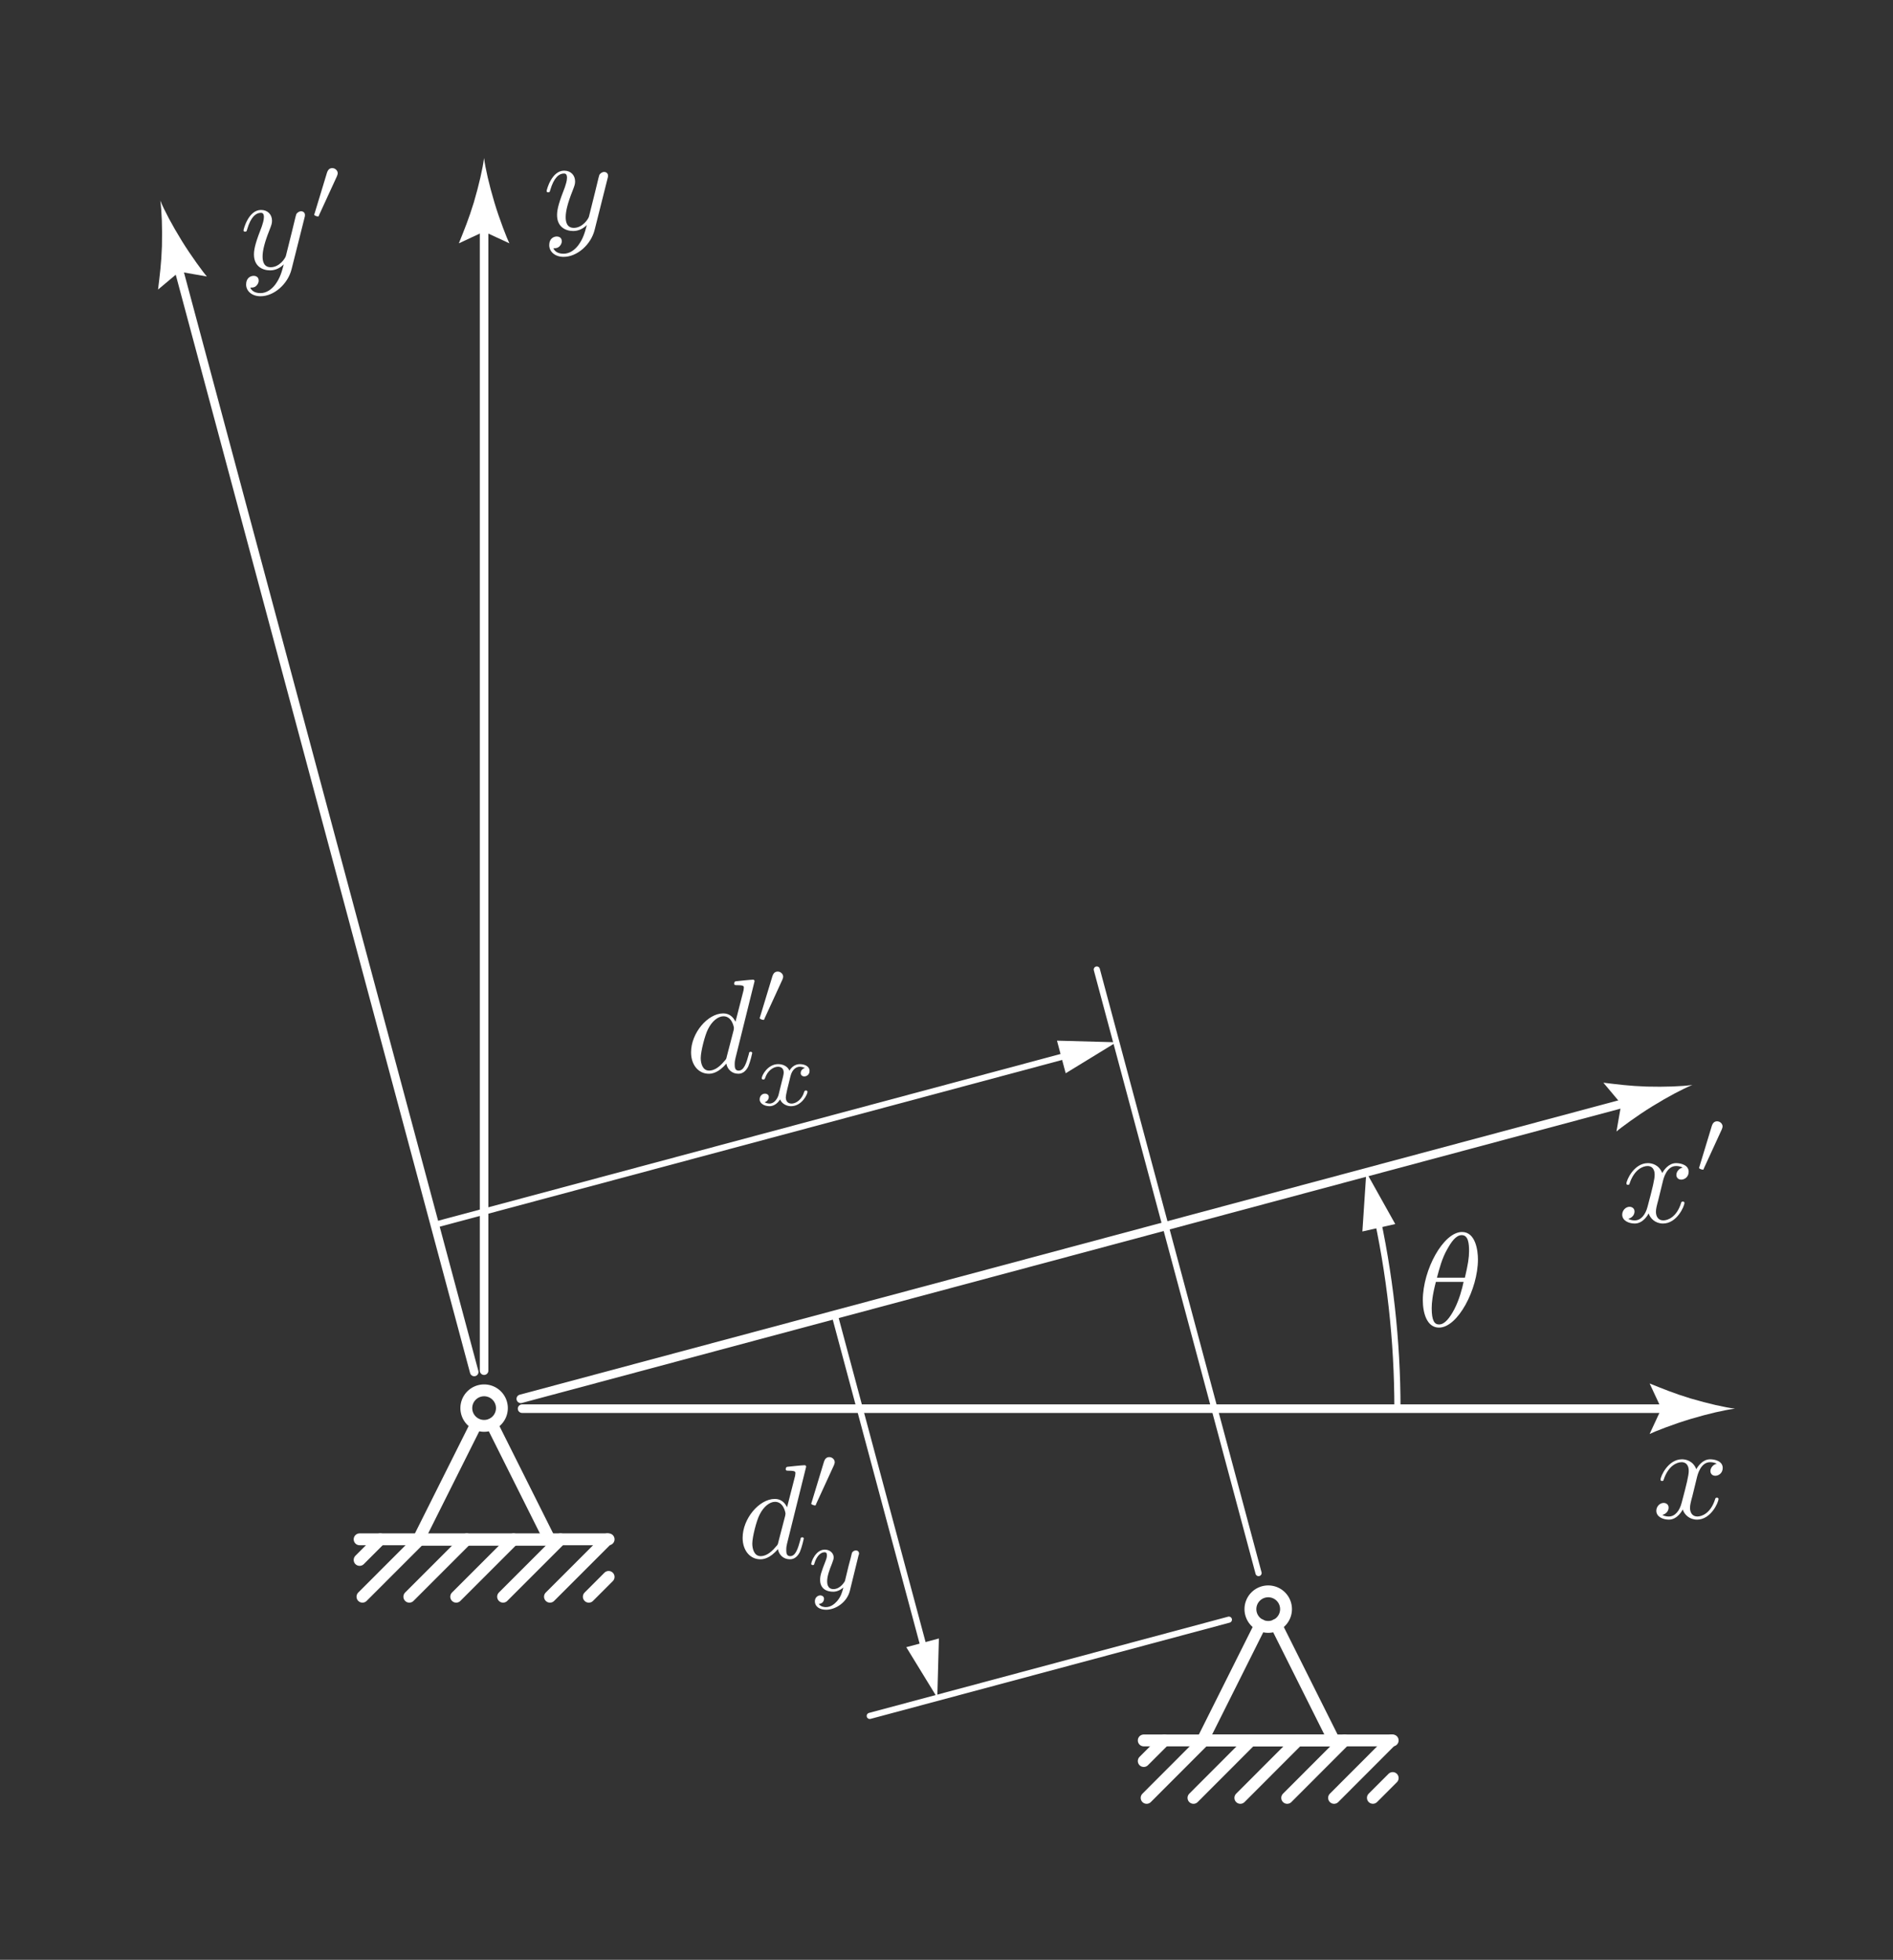 <?xml version="1.0" encoding="UTF-8" standalone="no"?>
<!-- Created with Inkscape (http://www.inkscape.org/) -->

<svg
   width="59.889mm"
   height="62.015mm"
   viewBox="0 0 59.889 62.015"
   version="1.1"
   id="svg1791"
   inkscape:version="1.1.1 (3bf5ae0d25, 2021-09-20)"
   sodipodi:docname="rm_pin_displacement_dark.svg"
   xmlns:inkscape="http://www.inkscape.org/namespaces/inkscape"
   xmlns:sodipodi="http://sodipodi.sourceforge.net/DTD/sodipodi-0.dtd"
   xmlns="http://www.w3.org/2000/svg"
   xmlns:svg="http://www.w3.org/2000/svg">
  <rect x="0" y="0" width="59.889" height="62.015" fill="#333333" stroke="none"/>
  <sodipodi:namedview
     id="namedview1793"
     pagecolor="#4d4d4d"
     bordercolor="#111111"
     borderopacity="1"
     inkscape:pageshadow="0"
     inkscape:pageopacity="0"
     inkscape:pagecheckerboard="1"
     inkscape:document-units="mm"
     showgrid="false"
     fit-margin-top="5"
     fit-margin-left="5"
     fit-margin-right="5"
     fit-margin-bottom="5"
     inkscape:zoom="3.5679132"
     inkscape:cx="110.84911"
     inkscape:cy="133.83173"
     inkscape:window-width="1920"
     inkscape:window-height="1051"
     inkscape:window-x="-9"
     inkscape:window-y="-9"
     inkscape:window-maximized="1"
     inkscape:current-layer="layer1" />
  <defs
     id="defs1788" />
  <g
     inkscape:label="Layer 1"
     inkscape:groupmode="layer"
     id="layer1"
     transform="translate(24.198,10.779)">
    <g
       id="g15441-6"
       transform="matrix(0.397,0,0,0.397,-101.18,-5.192)"
       style="display:inline;stroke-width:0.667;fill:#ffffff">
      <g
         style="fill:#ffffff;fill-opacity:1;stroke-width:0.667"
         id="g619-5"
         transform="matrix(1.333,0,0,1.333,-146.125,-129.19)">
        <g
           id="use617-5"
           transform="translate(296.09,150.471)"
           style="stroke-width:0.667;fill:#ffffff">
          <path
             style="stroke:none;stroke-width:0.667;fill:#ffffff"
             d="m 4.109,-5.438 c 0,-0.016 0,-0.094 -0.094,-0.094 -0.125,0 -0.891,0.078 -1.016,0.094 -0.062,0 -0.109,0.047 -0.109,0.141 0,0.094 0.062,0.094 0.188,0.094 0.375,0 0.391,0.062 0.391,0.141 L 3.453,-4.906 2.969,-3.016 c -0.141,-0.297 -0.375,-0.5 -0.734,-0.5 -0.922,0 -1.922,1.172 -1.922,2.328 0,0.75 0.438,1.281 1.062,1.281 0.156,0 0.562,-0.031 1.047,-0.609 0.062,0.344 0.328,0.609 0.719,0.609 0.281,0 0.469,-0.188 0.594,-0.438 0.125,-0.297 0.234,-0.781 0.234,-0.797 0,-0.078 -0.078,-0.078 -0.094,-0.078 -0.078,0 -0.094,0.031 -0.109,0.141 C 3.625,-0.562 3.484,-0.094 3.156,-0.094 c -0.219,0 -0.234,-0.203 -0.234,-0.359 0,-0.188 0.016,-0.25 0.047,-0.391 z m -1.656,4.484 c -0.031,0.141 -0.031,0.172 -0.156,0.297 -0.359,0.438 -0.672,0.562 -0.906,0.562 -0.391,0 -0.5,-0.438 -0.5,-0.75 0,-0.391 0.25,-1.375 0.438,-1.734 C 1.562,-3.047 1.922,-3.344 2.25,-3.344 c 0.516,0 0.625,0.656 0.625,0.703 0,0.047 -0.016,0.094 -0.016,0.125 z m 0,0"
             id="path1778-2" />
        </g>
      </g>
      <g
         style="fill:#ffffff;fill-opacity:1;stroke-width:0.667"
         id="g623-3"
         transform="matrix(1.333,0,0,1.333,-146.125,-129.19)">
        <g
           id="use621-7"
           transform="translate(300.238,147.578)"
           style="stroke-width:0.667;fill:#ffffff">
          <path
             style="stroke:none;stroke-width:0.667;fill:#ffffff"
             d="m 1.625,-2.641 c 0.031,-0.094 0.047,-0.125 0.047,-0.172 0,-0.172 -0.156,-0.312 -0.328,-0.312 -0.219,0 -0.281,0.188 -0.312,0.266 L 0.297,-0.438 c 0,0.016 -0.031,0.078 -0.031,0.094 0,0.062 0.172,0.109 0.219,0.109 0.047,0 0.047,0 0.078,-0.094 z m 0,0"
             id="path1782-2" />
        </g>
      </g>
      <g
         style="fill:#ffffff;fill-opacity:1;stroke-width:0.667"
         id="g627-3"
         transform="matrix(1.333,0,0,1.333,-146.125,-129.19)">
        <g
           id="use625-8"
           transform="translate(300.238,152.441)"
           style="stroke-width:0.667;fill:#ffffff">
          <path
             style="stroke:none;stroke-width:0.667;fill:#ffffff"
             d="m 1.391,-0.594 c -0.062,0.188 -0.234,0.5 -0.531,0.5 -0.016,0 -0.172,0 -0.297,-0.078 0.234,-0.078 0.25,-0.281 0.25,-0.312 0,-0.125 -0.094,-0.203 -0.234,-0.203 -0.156,0 -0.312,0.125 -0.312,0.344 0,0.266 0.312,0.406 0.594,0.406 0.25,0 0.484,-0.172 0.625,-0.406 0.125,0.297 0.438,0.406 0.656,0.406 C 2.781,0.062 3.125,-0.641 3.125,-0.797 3.125,-0.875 3.047,-0.875 3.031,-0.875 c -0.078,0 -0.078,0.031 -0.109,0.094 -0.109,0.391 -0.438,0.688 -0.75,0.688 -0.234,0 -0.344,-0.156 -0.344,-0.375 0,-0.141 0.125,-0.641 0.281,-1.266 0.109,-0.438 0.375,-0.562 0.547,-0.562 0.016,0 0.188,0 0.312,0.078 -0.188,0.047 -0.25,0.203 -0.25,0.297 0,0.125 0.094,0.203 0.219,0.203 0.125,0 0.312,-0.094 0.312,-0.328 0,-0.312 -0.359,-0.406 -0.578,-0.406 -0.281,0 -0.5,0.172 -0.625,0.391 C 1.953,-2.297 1.688,-2.453 1.375,-2.453 c -0.625,0 -0.984,0.672 -0.984,0.844 0,0.078 0.078,0.078 0.094,0.078 0.078,0 0.078,-0.031 0.109,-0.094 0.141,-0.438 0.5,-0.672 0.766,-0.672 0.188,0 0.344,0.094 0.344,0.359 0,0.109 -0.078,0.391 -0.125,0.578 z m 0,0"
             id="path1786-4" />
        </g>
      </g>
    </g>
    <g
       id="g15452-9"
       transform="matrix(0.397,0,0,0.397,-105.039,10.172)"
       style="display:inline;stroke-width:0.667;fill:#ffffff">
      <g
         style="fill:#ffffff;fill-opacity:1;stroke-width:0.667"
         id="g631-5"
         transform="matrix(1.333,0,0,1.333,-146.125,-129.19)">
        <g
           id="use629-2"
           transform="translate(306.465,150.471)"
           style="stroke-width:0.667;fill:#ffffff">
          <path
             style="stroke:none;stroke-width:0.667;fill:#ffffff"
             d="m 4.109,-5.438 c 0,-0.016 0,-0.094 -0.094,-0.094 -0.125,0 -0.891,0.078 -1.016,0.094 -0.062,0 -0.109,0.047 -0.109,0.141 0,0.094 0.062,0.094 0.188,0.094 0.375,0 0.391,0.062 0.391,0.141 L 3.453,-4.906 2.969,-3.016 c -0.141,-0.297 -0.375,-0.5 -0.734,-0.5 -0.922,0 -1.922,1.172 -1.922,2.328 0,0.75 0.438,1.281 1.062,1.281 0.156,0 0.562,-0.031 1.047,-0.609 0.062,0.344 0.328,0.609 0.719,0.609 0.281,0 0.469,-0.188 0.594,-0.438 0.125,-0.297 0.234,-0.781 0.234,-0.797 0,-0.078 -0.078,-0.078 -0.094,-0.078 -0.078,0 -0.094,0.031 -0.109,0.141 C 3.625,-0.562 3.484,-0.094 3.156,-0.094 c -0.219,0 -0.234,-0.203 -0.234,-0.359 0,-0.188 0.016,-0.25 0.047,-0.391 z m -1.656,4.484 c -0.031,0.141 -0.031,0.172 -0.156,0.297 -0.359,0.438 -0.672,0.562 -0.906,0.562 -0.391,0 -0.5,-0.438 -0.5,-0.75 0,-0.391 0.25,-1.375 0.438,-1.734 C 1.562,-3.047 1.922,-3.344 2.25,-3.344 c 0.516,0 0.625,0.656 0.625,0.703 0,0.047 -0.016,0.094 -0.016,0.125 z m 0,0"
             id="path1790-6" />
        </g>
      </g>
      <g
         style="fill:#ffffff;fill-opacity:1;stroke-width:0.667"
         id="g635-9"
         transform="matrix(1.333,0,0,1.333,-146.125,-129.19)">
        <g
           id="use633-4"
           transform="translate(310.613,147.578)"
           style="stroke-width:0.667;fill:#ffffff">
          <path
             style="stroke:none;stroke-width:0.667;fill:#ffffff"
             d="m 1.625,-2.641 c 0.031,-0.094 0.047,-0.125 0.047,-0.172 0,-0.172 -0.156,-0.312 -0.328,-0.312 -0.219,0 -0.281,0.188 -0.312,0.266 L 0.297,-0.438 c 0,0.016 -0.031,0.078 -0.031,0.094 0,0.062 0.172,0.109 0.219,0.109 0.047,0 0.047,0 0.078,-0.094 z m 0,0"
             id="path1794-3" />
        </g>
      </g>
      <g
         style="fill:#ffffff;fill-opacity:1;stroke-width:0.667"
         id="g639-7"
         transform="matrix(1.333,0,0,1.333,-146.125,-129.19)">
        <g
           id="use637-4"
           transform="translate(310.613,152.441)"
           style="stroke-width:0.667;fill:#ffffff">
          <path
             style="stroke:none;stroke-width:0.667;fill:#ffffff"
             d="M 3.094,-2.109 C 3.125,-2.188 3.125,-2.188 3.125,-2.219 c 0,-0.125 -0.094,-0.188 -0.188,-0.188 -0.062,0 -0.172,0.031 -0.234,0.141 C 2.688,-2.234 2.656,-2.062 2.625,-1.953 L 2.5,-1.484 c -0.031,0.141 -0.203,0.844 -0.219,0.906 0,0 -0.25,0.484 -0.688,0.484 -0.375,0 -0.375,-0.375 -0.375,-0.469 0,-0.297 0.125,-0.656 0.297,-1.078 0.062,-0.188 0.094,-0.25 0.094,-0.344 0,-0.266 -0.234,-0.469 -0.531,-0.469 -0.562,0 -0.812,0.75 -0.812,0.844 0,0.078 0.078,0.078 0.094,0.078 0.078,0 0.078,-0.031 0.094,-0.094 0.141,-0.469 0.391,-0.672 0.609,-0.672 0.094,0 0.141,0.047 0.141,0.188 0,0.125 -0.047,0.25 -0.078,0.328 -0.266,0.672 -0.328,0.891 -0.328,1.125 0,0.094 0,0.359 0.219,0.547 C 1.188,0.031 1.422,0.062 1.578,0.062 1.797,0.062 2,-0.031 2.188,-0.188 2.109,0.109 2.047,0.344 1.812,0.625 1.656,0.797 1.438,0.984 1.141,0.984 c -0.031,0 -0.297,0 -0.422,-0.188 C 1.031,0.766 1.031,0.5 1.031,0.484 1.031,0.312 0.859,0.281 0.812,0.281 c -0.141,0 -0.328,0.109 -0.328,0.359 0,0.297 0.266,0.5 0.672,0.5 0.562,0 1.25,-0.438 1.422,-1.141 z m 0,0"
             id="path1798-2" />
        </g>
      </g>
    </g>
    <path
       style="display:inline;fill:#ffffff;fill-opacity:1;fill-rule:nonzero;stroke:none;stroke-width:0.353"
       d="m 19.944,27.955 -0.916,-1.639 -0.124,1.873 1.041,-0.235"
       id="path2984-6-2-0"
       inkscape:transform-center-x="-1.4965532"
       inkscape:transform-center-y="3.5358152" />
    <path
       style="display:inline;fill:#ffffff;fill-opacity:1;fill-rule:nonzero;stroke:none;stroke-width:0.353"
       d="m 9.518,23.182 1.601,-0.98 -1.877,-0.051 0.275,1.031"
       id="path2984-6-2-6-4"
       inkscape:transform-center-x="3.5423218"
       inkscape:transform-center-y="1.7559652" />
    <path
       style="display:inline;fill:#ffffff;fill-opacity:1;fill-rule:nonzero;stroke:none;stroke-width:0.353"
       d="m 4.475,41.344 0.98,1.601 0.051,-1.877 -1.031,0.275"
       id="path2984-6-2-6-5-7"
       inkscape:transform-center-x="1.7559718"
       inkscape:transform-center-y="-3.5423198" />
    <g
       id="g2548-0"
       style="display:inline;stroke-width:0.874;stroke-miterlimit:4;stroke-dasharray:none"
       transform="matrix(0.429,0,0,0.429,-14.245,0.348)">
      <path
         style="fill:none;fill-opacity:1;stroke:#ffffff;stroke-width:0.874;stroke-linecap:round;stroke-linejoin:round;stroke-miterlimit:4;stroke-dasharray:none;stroke-opacity:1"
         d="M 3.32,87.604 H 21.683"
         id="path2528-5" />
      <path
         style="fill:none;fill-opacity:1;stroke:#ffffff;stroke-width:0.874;stroke-linecap:round;stroke-linejoin:round;stroke-miterlimit:4;stroke-dasharray:none;stroke-opacity:1"
         d="m 4.839,87.604 -1.519,1.52"
         id="path2530-2" />
      <path
         style="fill:none;fill-opacity:1;stroke:#ffffff;stroke-width:0.874;stroke-linecap:round;stroke-linejoin:round;stroke-miterlimit:4;stroke-dasharray:none;stroke-opacity:1"
         d="m 11.219,87.604 -4.233,4.234"
         id="path2532-7" />
      <path
         style="fill:none;fill-opacity:1;stroke:#ffffff;stroke-width:0.874;stroke-linecap:round;stroke-linejoin:round;stroke-miterlimit:4;stroke-dasharray:none;stroke-opacity:1"
         d="m 14.676,87.604 -4.233,4.234"
         id="path2534-5" />
      <path
         style="fill:none;fill-opacity:1;stroke:#ffffff;stroke-width:0.874;stroke-linecap:round;stroke-linejoin:round;stroke-miterlimit:4;stroke-dasharray:none;stroke-opacity:1"
         d="m 21.683,90.377 -1.461,1.462"
         id="path2536-3" />
      <path
         style="fill:none;fill-opacity:1;stroke:#ffffff;stroke-width:0.874;stroke-linecap:round;stroke-linejoin:round;stroke-miterlimit:4;stroke-dasharray:none;stroke-opacity:1"
         d="m 18.133,87.604 -4.233,4.234"
         id="path2538-0" />
      <path
         style="fill:none;fill-opacity:1;stroke:#ffffff;stroke-width:0.874;stroke-linecap:round;stroke-linejoin:round;stroke-miterlimit:4;stroke-dasharray:none;stroke-opacity:1"
         d="m 21.59,87.604 -4.233,4.234"
         id="path2540-1" />
      <path
         style="fill:none;fill-opacity:1;stroke:#ffffff;stroke-width:0.874;stroke-linecap:round;stroke-linejoin:round;stroke-miterlimit:4;stroke-dasharray:none;stroke-opacity:1"
         d="m 7.762,87.604 -4.233,4.234"
         id="path2542-7" />
      <path
         style="fill:none;fill-opacity:1;stroke:#ffffff;stroke-width:0.874;stroke-linecap:round;stroke-linejoin:round;stroke-miterlimit:4;stroke-dasharray:none;stroke-opacity:1"
         d="m 13.813,77.926 a 1.312,1.31 0 0 1 -1.312,1.31 1.312,1.31 0 0 1 -1.312,-1.31 1.312,1.31 0 0 1 1.312,-1.31 1.312,1.31 0 0 1 1.312,1.31 z"
         id="path2544-6" />
      <path
         id="path2546-2"
         style="fill:none;fill-opacity:1;stroke:#ffffff;stroke-width:0.945;stroke-linecap:round;stroke-linejoin:round;stroke-miterlimit:4;stroke-dasharray:none;stroke-opacity:1"
         d="m 16.706,79.568 4.606,9.208 H 10.84 l 4.606,-9.208"
         transform="matrix(0.925,0,0,0.925,-2.375,5.52)" />
    </g>
    <path
       style="display:inline;fill:none;stroke:#ffffff;stroke-width:0.195;stroke-linecap:round;stroke-linejoin:miter;stroke-miterlimit:4;stroke-dasharray:none;stroke-opacity:1"
       d="M 2.207,30.824 4.99,41.206"
       id="path5313-2"
       sodipodi:nodetypes="cc" />
    <path
       style="display:inline;fill:none;stroke:#ffffff;stroke-width:0.195;stroke-linecap:round;stroke-linejoin:miter;stroke-miterlimit:4;stroke-dasharray:none;stroke-opacity:1"
       d="M 9.38,22.667 -10.443,27.979"
       id="path5755-9"
       sodipodi:nodetypes="cc" />
    <path
       id="path6453-3-51"
       style="display:inline;fill:none;stroke:#ffffff;stroke-width:0.195;stroke-linecap:round;stroke-miterlimit:4;stroke-dasharray:none"
       d="m 19.299,27.413 c 0.474,2.093 0.714,4.234 0.714,6.383"
       sodipodi:nodetypes="cc" />
    <g
       style="display:inline;fill:#ffffff;fill-opacity:1;stroke-width:0.667"
       id="g178-1-1-5"
       transform="matrix(0.529,0,0,0.529,-96.533,-64.145)">
      <g
         id="use176-0-5-9"
         transform="translate(169.195,114.605)"
         style="stroke-width:0.667;fill:#ffffff">
        <path
           style="stroke:none;stroke-width:0.667;fill:#ffffff"
           d="m 3.875,-3.031 c 0.031,-0.109 0.031,-0.125 0.031,-0.188 0,-0.141 -0.109,-0.219 -0.234,-0.219 -0.078,0 -0.203,0.047 -0.281,0.172 C 3.375,-3.234 3.312,-2.984 3.281,-2.844 3.234,-2.625 3.172,-2.422 3.125,-2.203 l -0.359,1.438 c -0.031,0.125 -0.375,0.672 -0.906,0.672 C 1.453,-0.094 1.375,-0.438 1.375,-0.734 1.375,-1.094 1.5,-1.594 1.781,-2.297 1.906,-2.625 1.938,-2.703 1.938,-2.875 c 0,-0.359 -0.25,-0.641 -0.656,-0.641 -0.75,0 -1.047,1.156 -1.047,1.219 0,0.078 0.078,0.078 0.094,0.078 0.078,0 0.094,-0.016 0.125,-0.141 0.219,-0.75 0.531,-0.984 0.812,-0.984 0.062,0 0.188,0 0.188,0.25 0,0.203 -0.078,0.406 -0.125,0.562 C 1,-1.688 0.859,-1.234 0.859,-0.859 c 0,0.703 0.5,0.953 0.969,0.953 0.312,0 0.594,-0.141 0.812,-0.359 C 2.531,0.141 2.438,0.531 2.125,0.953 c -0.219,0.281 -0.516,0.5 -0.875,0.5 -0.125,0 -0.484,-0.016 -0.609,-0.328 0.125,0 0.234,0 0.344,-0.094 0.078,-0.078 0.156,-0.172 0.156,-0.328 0,-0.25 -0.219,-0.281 -0.297,-0.281 -0.188,0 -0.453,0.125 -0.453,0.516 0,0.406 0.359,0.703 0.859,0.703 0.812,0 1.641,-0.734 1.859,-1.625 z m 0,0"
           id="path1505-8-2-9" />
      </g>
    </g>
    <g
       style="display:inline;fill:#ffffff;fill-opacity:1;stroke-width:0.667"
       id="g174-1-2-40"
       transform="matrix(0.529,0,0,0.529,-57.843,-23.368)">
      <g
         id="use172-7-4-6"
         transform="translate(162.425,114.605)"
         style="stroke-width:0.667;fill:#ffffff">
        <path
           style="stroke:none;stroke-width:0.667;fill:#ffffff"
           d="m 2.656,-2.406 c 0.047,-0.203 0.234,-0.938 0.797,-0.938 0.031,0 0.234,0 0.391,0.094 -0.219,0.047 -0.375,0.25 -0.375,0.438 0,0.125 0.078,0.281 0.297,0.281 0.172,0 0.438,-0.141 0.438,-0.469 0,-0.406 -0.469,-0.516 -0.75,-0.516 C 3,-3.516 2.719,-3.094 2.625,-2.922 2.422,-3.438 1.984,-3.516 1.766,-3.516 c -0.828,0 -1.281,1.016 -1.281,1.219 0,0.078 0.078,0.078 0.094,0.078 0.062,0 0.078,-0.016 0.094,-0.078 C 0.953,-3.141 1.469,-3.344 1.75,-3.344 c 0.141,0 0.422,0.062 0.422,0.531 0,0.25 -0.125,0.781 -0.422,1.891 -0.125,0.5 -0.406,0.828 -0.766,0.828 -0.047,0 -0.234,0 -0.391,-0.094 0.188,-0.047 0.375,-0.203 0.375,-0.438 0,-0.219 -0.188,-0.281 -0.297,-0.281 -0.234,0 -0.438,0.219 -0.438,0.469 0,0.359 0.391,0.531 0.75,0.531 0.516,0 0.812,-0.562 0.828,-0.609 0.094,0.297 0.391,0.609 0.859,0.609 0.828,0 1.281,-1.031 1.281,-1.234 0,-0.078 -0.078,-0.078 -0.094,-0.078 -0.078,0 -0.094,0.031 -0.109,0.094 -0.266,0.844 -0.797,1.031 -1.062,1.031 -0.312,0 -0.438,-0.25 -0.438,-0.516 0,-0.172 0.047,-0.359 0.141,-0.703 z m 0,0"
           id="path1501-15-8-2" />
      </g>
    </g>
    <g
       id="g1932-5-2"
       transform="matrix(1.5,0,0,1.5,40.562,-178.877)"
       style="display:inline;stroke-width:0.667;fill:#ffffff">
      <g
         style="display:inline;fill:#ffffff;fill-opacity:1;stroke-width:0.667"
         id="g182-3-2-38"
         transform="matrix(0.353,0,0,0.353,-71.027,97.388)">
        <g
           id="use180-0-0-6"
           transform="translate(175.598,114.605)"
           style="stroke-width:0.667;fill:#ffffff">
          <path
             style="stroke:none;stroke-width:0.667;fill:#ffffff"
             d="m 2.656,-2.406 c 0.047,-0.203 0.234,-0.938 0.797,-0.938 0.031,0 0.234,0 0.391,0.094 -0.219,0.047 -0.375,0.25 -0.375,0.438 0,0.125 0.078,0.281 0.297,0.281 0.172,0 0.438,-0.141 0.438,-0.469 0,-0.406 -0.469,-0.516 -0.75,-0.516 C 3,-3.516 2.719,-3.094 2.625,-2.922 2.422,-3.438 1.984,-3.516 1.766,-3.516 c -0.828,0 -1.281,1.016 -1.281,1.219 0,0.078 0.078,0.078 0.094,0.078 0.062,0 0.078,-0.016 0.094,-0.078 C 0.953,-3.141 1.469,-3.344 1.75,-3.344 c 0.141,0 0.422,0.062 0.422,0.531 0,0.25 -0.125,0.781 -0.422,1.891 -0.125,0.5 -0.406,0.828 -0.766,0.828 -0.047,0 -0.234,0 -0.391,-0.094 0.188,-0.047 0.375,-0.203 0.375,-0.438 0,-0.219 -0.188,-0.281 -0.297,-0.281 -0.234,0 -0.438,0.219 -0.438,0.469 0,0.359 0.391,0.531 0.75,0.531 0.516,0 0.812,-0.562 0.828,-0.609 0.094,0.297 0.391,0.609 0.859,0.609 0.828,0 1.281,-1.031 1.281,-1.234 0,-0.078 -0.078,-0.078 -0.094,-0.078 -0.078,0 -0.094,0.031 -0.109,0.094 -0.266,0.844 -0.797,1.031 -1.062,1.031 -0.312,0 -0.438,-0.25 -0.438,-0.516 0,-0.172 0.047,-0.359 0.141,-0.703 z m 0,0"
             id="path1509-1-8-25" />
        </g>
      </g>
      <g
         style="display:inline;fill:#ffffff;fill-opacity:1;stroke-width:0.667"
         id="g186-2-0-0"
         transform="matrix(0.353,0,0,0.353,-71.027,97.388)">
        <g
           id="use184-1-2-98"
           transform="translate(180.156,111.713)"
           style="stroke-width:0.667;fill:#ffffff">
          <path
             style="stroke:none;stroke-width:0.667;fill:#ffffff"
             d="m 1.625,-2.641 c 0.031,-0.094 0.047,-0.125 0.047,-0.172 0,-0.172 -0.156,-0.312 -0.328,-0.312 -0.219,0 -0.281,0.188 -0.312,0.266 L 0.297,-0.438 c 0,0.016 -0.031,0.078 -0.031,0.094 0,0.062 0.172,0.109 0.219,0.109 0.047,0 0.047,0 0.078,-0.094 z m 0,0"
             id="path1513-43-0-87" />
        </g>
      </g>
    </g>
    <g
       id="g1924-4-27"
       transform="matrix(1.5,0,0,1.5,-7.827,-209.039)"
       style="display:inline;stroke-width:0.667;fill:#ffffff">
      <g
         style="display:inline;fill:#ffffff;fill-opacity:1;stroke-width:0.667"
         id="g190-7-2-3"
         transform="matrix(0.353,0,0,0.353,-71.027,97.388)">
        <g
           id="use188-8-2-8"
           transform="translate(184.606,114.605)"
           style="stroke-width:0.667;fill:#ffffff">
          <path
             style="stroke:none;stroke-width:0.667;fill:#ffffff"
             d="m 3.875,-3.031 c 0.031,-0.109 0.031,-0.125 0.031,-0.188 0,-0.141 -0.109,-0.219 -0.234,-0.219 -0.078,0 -0.203,0.047 -0.281,0.172 C 3.375,-3.234 3.312,-2.984 3.281,-2.844 3.234,-2.625 3.172,-2.422 3.125,-2.203 l -0.359,1.438 c -0.031,0.125 -0.375,0.672 -0.906,0.672 C 1.453,-0.094 1.375,-0.438 1.375,-0.734 1.375,-1.094 1.5,-1.594 1.781,-2.297 1.906,-2.625 1.938,-2.703 1.938,-2.875 c 0,-0.359 -0.25,-0.641 -0.656,-0.641 -0.75,0 -1.047,1.156 -1.047,1.219 0,0.078 0.078,0.078 0.094,0.078 0.078,0 0.094,-0.016 0.125,-0.141 0.219,-0.75 0.531,-0.984 0.812,-0.984 0.062,0 0.188,0 0.188,0.25 0,0.203 -0.078,0.406 -0.125,0.562 C 1,-1.688 0.859,-1.234 0.859,-0.859 c 0,0.703 0.5,0.953 0.969,0.953 0.312,0 0.594,-0.141 0.812,-0.359 C 2.531,0.141 2.438,0.531 2.125,0.953 c -0.219,0.281 -0.516,0.5 -0.875,0.5 -0.125,0 -0.484,-0.016 -0.609,-0.328 0.125,0 0.234,0 0.344,-0.094 0.078,-0.078 0.156,-0.172 0.156,-0.328 0,-0.25 -0.219,-0.281 -0.297,-0.281 -0.188,0 -0.453,0.125 -0.453,0.516 0,0.406 0.359,0.703 0.859,0.703 0.812,0 1.641,-0.734 1.859,-1.625 z m 0,0"
             id="path1517-4-9-8" />
        </g>
      </g>
      <g
         style="display:inline;fill:#ffffff;fill-opacity:1;stroke-width:0.667"
         id="g194-6-9-9"
         transform="matrix(0.353,0,0,0.353,-71.027,97.388)">
        <g
           id="use192-6-1-9"
           transform="translate(188.799,111.713)"
           style="stroke-width:0.667;fill:#ffffff">
          <path
             style="stroke:none;stroke-width:0.667;fill:#ffffff"
             d="m 1.625,-2.641 c 0.031,-0.094 0.047,-0.125 0.047,-0.172 0,-0.172 -0.156,-0.312 -0.328,-0.312 -0.219,0 -0.281,0.188 -0.312,0.266 L 0.297,-0.438 c 0,0.016 -0.031,0.078 -0.031,0.094 0,0.062 0.172,0.109 0.219,0.109 0.047,0 0.047,0 0.078,-0.094 z m 0,0"
             id="path1521-1-4-1" />
        </g>
      </g>
    </g>
    <g
       style="display:inline;fill:#ffffff;fill-opacity:1;stroke-width:0.667"
       id="g198-0-1"
       transform="matrix(0.529,0,0,0.529,-81.587,-29.445)">
      <g
         id="use196-43-4"
         transform="translate(193.25,114.605)"
         style="stroke-width:0.667;fill:#ffffff">
        <path
           style="stroke:none;stroke-width:0.667;fill:#ffffff"
           d="M 3.625,-3.984 C 3.625,-4.516 3.484,-5.625 2.672,-5.625 c -1.109,0 -2.344,2.25 -2.344,4.078 0,0.75 0.234,1.641 0.969,1.641 1.125,0 2.328,-2.297 2.328,-4.078 z m -2.453,1.094 C 1.312,-3.406 1.469,-4.047 1.797,-4.609 2.016,-5 2.297,-5.438 2.656,-5.438 c 0.391,0 0.438,0.5 0.438,0.953 0,0.391 -0.062,0.797 -0.25,1.594 z m 1.594,0.25 c -0.078,0.375 -0.25,1.047 -0.547,1.625 -0.281,0.531 -0.578,0.922 -0.922,0.922 -0.266,0 -0.438,-0.219 -0.438,-0.969 0,-0.328 0.047,-0.797 0.25,-1.578 z m 0,0"
           id="path1525-2-49" />
      </g>
    </g>
    <path
       id="path7371-6"
       d="m 27.991,32.998 0.372,0.798 -0.372,0.801 c 0.15,-0.075 0.765,-0.316 1.293,-0.473 0.564,-0.169 1.077,-0.286 1.407,-0.328 -0.33,-0.042 -0.843,-0.158 -1.407,-0.324 -0.528,-0.161 -0.87,-0.304 -1.293,-0.473 z"
       style="display:inline;fill:#ffffff;fill-opacity:1;fill-rule:nonzero;stroke:none;stroke-width:0.353"
       sodipodi:nodetypes="ccccccc"
       inkscape:transform-center-x="1.3502696"
       inkscape:transform-center-y="0.0018104153" />
    <path
       id="path10131-5-6-0"
       d="m 26.528,23.481 0.566,0.675 -0.152,0.87 c 0.125,-0.112 0.657,-0.503 1.126,-0.792 0.501,-0.309 0.966,-0.555 1.274,-0.681 -0.33,0.045 -0.855,0.066 -1.443,0.051 -0.552,-0.019 -0.919,-0.068 -1.371,-0.123 z"
       style="display:inline;fill:#ffffff;fill-opacity:1;fill-rule:nonzero;stroke:none;stroke-width:0.353"
       sodipodi:nodetypes="ccccccc"
       inkscape:transform-center-x="5.3187525"
       inkscape:transform-center-y="2.6473407" />
    <path
       id="path7395-3"
       d="m -19.198,-1.616 0.675,-0.566 0.87,0.152 c -0.112,-0.125 -0.503,-0.657 -0.792,-1.126 -0.309,-0.501 -0.555,-0.966 -0.681,-1.274 0.045,0.33 0.066,0.855 0.051,1.443 -0.019,0.552 -0.068,0.919 -0.123,1.371 z"
       style="display:inline;fill:#ffffff;fill-opacity:1;fill-rule:nonzero;stroke:none;stroke-width:0.353"
       sodipodi:nodetypes="ccccccc"
       inkscape:transform-center-x="-2.6473625"
       inkscape:transform-center-y="5.3187457" />
    <path
       id="path10131-5-6-2-42"
       d="m -9.682,-3.079 0.798,-0.372 0.801,0.372 c -0.075,-0.15 -0.316,-0.765 -0.473,-1.293 -0.169,-0.564 -0.286,-1.077 -0.328,-1.407 -0.042,0.33 -0.158,0.843 -0.324,1.407 -0.161,0.528 -0.304,0.87 -0.473,1.293 z"
       style="display:inline;fill:#ffffff;fill-opacity:1;fill-rule:nonzero;stroke:none;stroke-width:0.353"
       sodipodi:nodetypes="ccccccc"
       inkscape:transform-center-x="-0.0065624869"
       inkscape:transform-center-y="5.1023572" />
    <path
       style="display:inline;fill:none;stroke:#ffffff;stroke-width:0.195;stroke-linecap:round;stroke-linejoin:miter;stroke-miterlimit:4;stroke-dasharray:none;stroke-opacity:1"
       d="m 10.502,19.9 5.117,19.098"
       id="path10148-6"
       sodipodi:nodetypes="cc" />
    <path
       style="display:inline;fill:none;stroke:#ffffff;stroke-width:0.195;stroke-linecap:round;stroke-linejoin:miter;stroke-miterlimit:4;stroke-dasharray:none;stroke-opacity:1"
       d="M 14.68,40.473 3.319,43.518"
       id="path10207-8"
       sodipodi:nodetypes="cc" />
    <path
       style="display:inline;fill:none;stroke:#ffffff;stroke-width:0.27;stroke-linecap:round;stroke-linejoin:miter;stroke-miterlimit:4;stroke-dasharray:none;stroke-opacity:1"
       d="M -8.883,-3.451 V 32.594"
       id="path13113-7"
       sodipodi:nodetypes="cc" />
    <path
       style="display:inline;fill:none;stroke:#ffffff;stroke-width:0.27;stroke-linecap:round;stroke-linejoin:miter;stroke-miterlimit:4;stroke-dasharray:none;stroke-opacity:1"
       d="M -18.524,-2.182 -9.195,32.635"
       id="path13210-5"
       sodipodi:nodetypes="cc" />
    <path
       style="display:inline;fill:none;stroke:#ffffff;stroke-width:0.27;stroke-linecap:round;stroke-linejoin:miter;stroke-miterlimit:4;stroke-dasharray:none;stroke-opacity:1"
       d="m 27.094,24.156 -34.816,9.329"
       id="path13250-3"
       sodipodi:nodetypes="cc" />
    <path
       style="display:inline;fill:none;stroke:#ffffff;stroke-width:0.27;stroke-linecap:round;stroke-linejoin:miter;stroke-miterlimit:4;stroke-dasharray:none;stroke-opacity:1"
       d="M 28.363,33.796 -7.681,33.796"
       id="path13366-4"
       sodipodi:nodetypes="cc" />
    <g
       id="g132"
       style="stroke-width:0.375;stroke-miterlimit:4;stroke-dasharray:none">
      <path
         style="display:inline;fill:none;fill-opacity:1;stroke:#ffffff;stroke-width:0.375;stroke-linecap:round;stroke-linejoin:round;stroke-miterlimit:4;stroke-dasharray:none;stroke-opacity:1"
         d="m 11.987,44.294 h 7.876"
         id="path1345-0-4" />
      <path
         style="display:inline;fill:none;fill-opacity:1;stroke:#ffffff;stroke-width:0.375;stroke-linecap:round;stroke-linejoin:round;stroke-miterlimit:4;stroke-dasharray:none;stroke-opacity:1"
         d="m 12.639,44.294 -0.652,0.652"
         id="path1343-9-5" />
      <path
         style="display:inline;fill:none;fill-opacity:1;stroke:#ffffff;stroke-width:0.375;stroke-linecap:round;stroke-linejoin:round;stroke-miterlimit:4;stroke-dasharray:none;stroke-opacity:1"
         d="m 15.375,44.294 -1.815,1.818"
         id="path1341-7-6" />
      <path
         style="display:inline;fill:none;fill-opacity:1;stroke:#ffffff;stroke-width:0.375;stroke-linecap:round;stroke-linejoin:round;stroke-miterlimit:4;stroke-dasharray:none;stroke-opacity:1"
         d="m 16.858,44.294 -1.815,1.818"
         id="path1339-2-7" />
      <path
         style="display:inline;fill:none;fill-opacity:1;stroke:#ffffff;stroke-width:0.375;stroke-linecap:round;stroke-linejoin:round;stroke-miterlimit:4;stroke-dasharray:none;stroke-opacity:1"
         d="m 19.863,45.484 -0.627,0.627"
         id="path1337-9-9" />
      <path
         style="display:inline;fill:none;fill-opacity:1;stroke:#ffffff;stroke-width:0.375;stroke-linecap:round;stroke-linejoin:round;stroke-miterlimit:4;stroke-dasharray:none;stroke-opacity:1"
         d="m 18.34,44.294 -1.815,1.818"
         id="path1335-8-6" />
      <path
         style="display:inline;fill:none;fill-opacity:1;stroke:#ffffff;stroke-width:0.375;stroke-linecap:round;stroke-linejoin:round;stroke-miterlimit:4;stroke-dasharray:none;stroke-opacity:1"
         d="m 19.823,44.294 -1.815,1.818"
         id="path1333-9-9" />
      <path
         style="display:inline;fill:none;fill-opacity:1;stroke:#ffffff;stroke-width:0.375;stroke-linecap:round;stroke-linejoin:round;stroke-miterlimit:4;stroke-dasharray:none;stroke-opacity:1"
         d="m 13.893,44.294 -1.815,1.818"
         id="path1331-2-3" />
      <path
         style="display:inline;fill:none;fill-opacity:1;stroke:#ffffff;stroke-width:0.375;stroke-linecap:round;stroke-linejoin:round;stroke-miterlimit:4;stroke-dasharray:none;stroke-opacity:1"
         d="M 16.488,40.14 A 0.563,0.562 0 0 1 15.925,40.702 0.563,0.562 0 0 1 15.362,40.14 0.563,0.562 0 0 1 15.925,39.577 0.563,0.562 0 0 1 16.488,40.14 Z"
         id="path973-1-1" />
      <path
         id="path1726-7-1"
         style="display:inline;fill:none;fill-opacity:1;stroke:#ffffff;stroke-width:0.375;stroke-linecap:round;stroke-linejoin:round;stroke-miterlimit:4;stroke-dasharray:none;stroke-opacity:1"
         d="m 16.175,40.639 1.828,3.655 h -4.156 l 1.828,-3.655" />
    </g>
  </g>
</svg>
